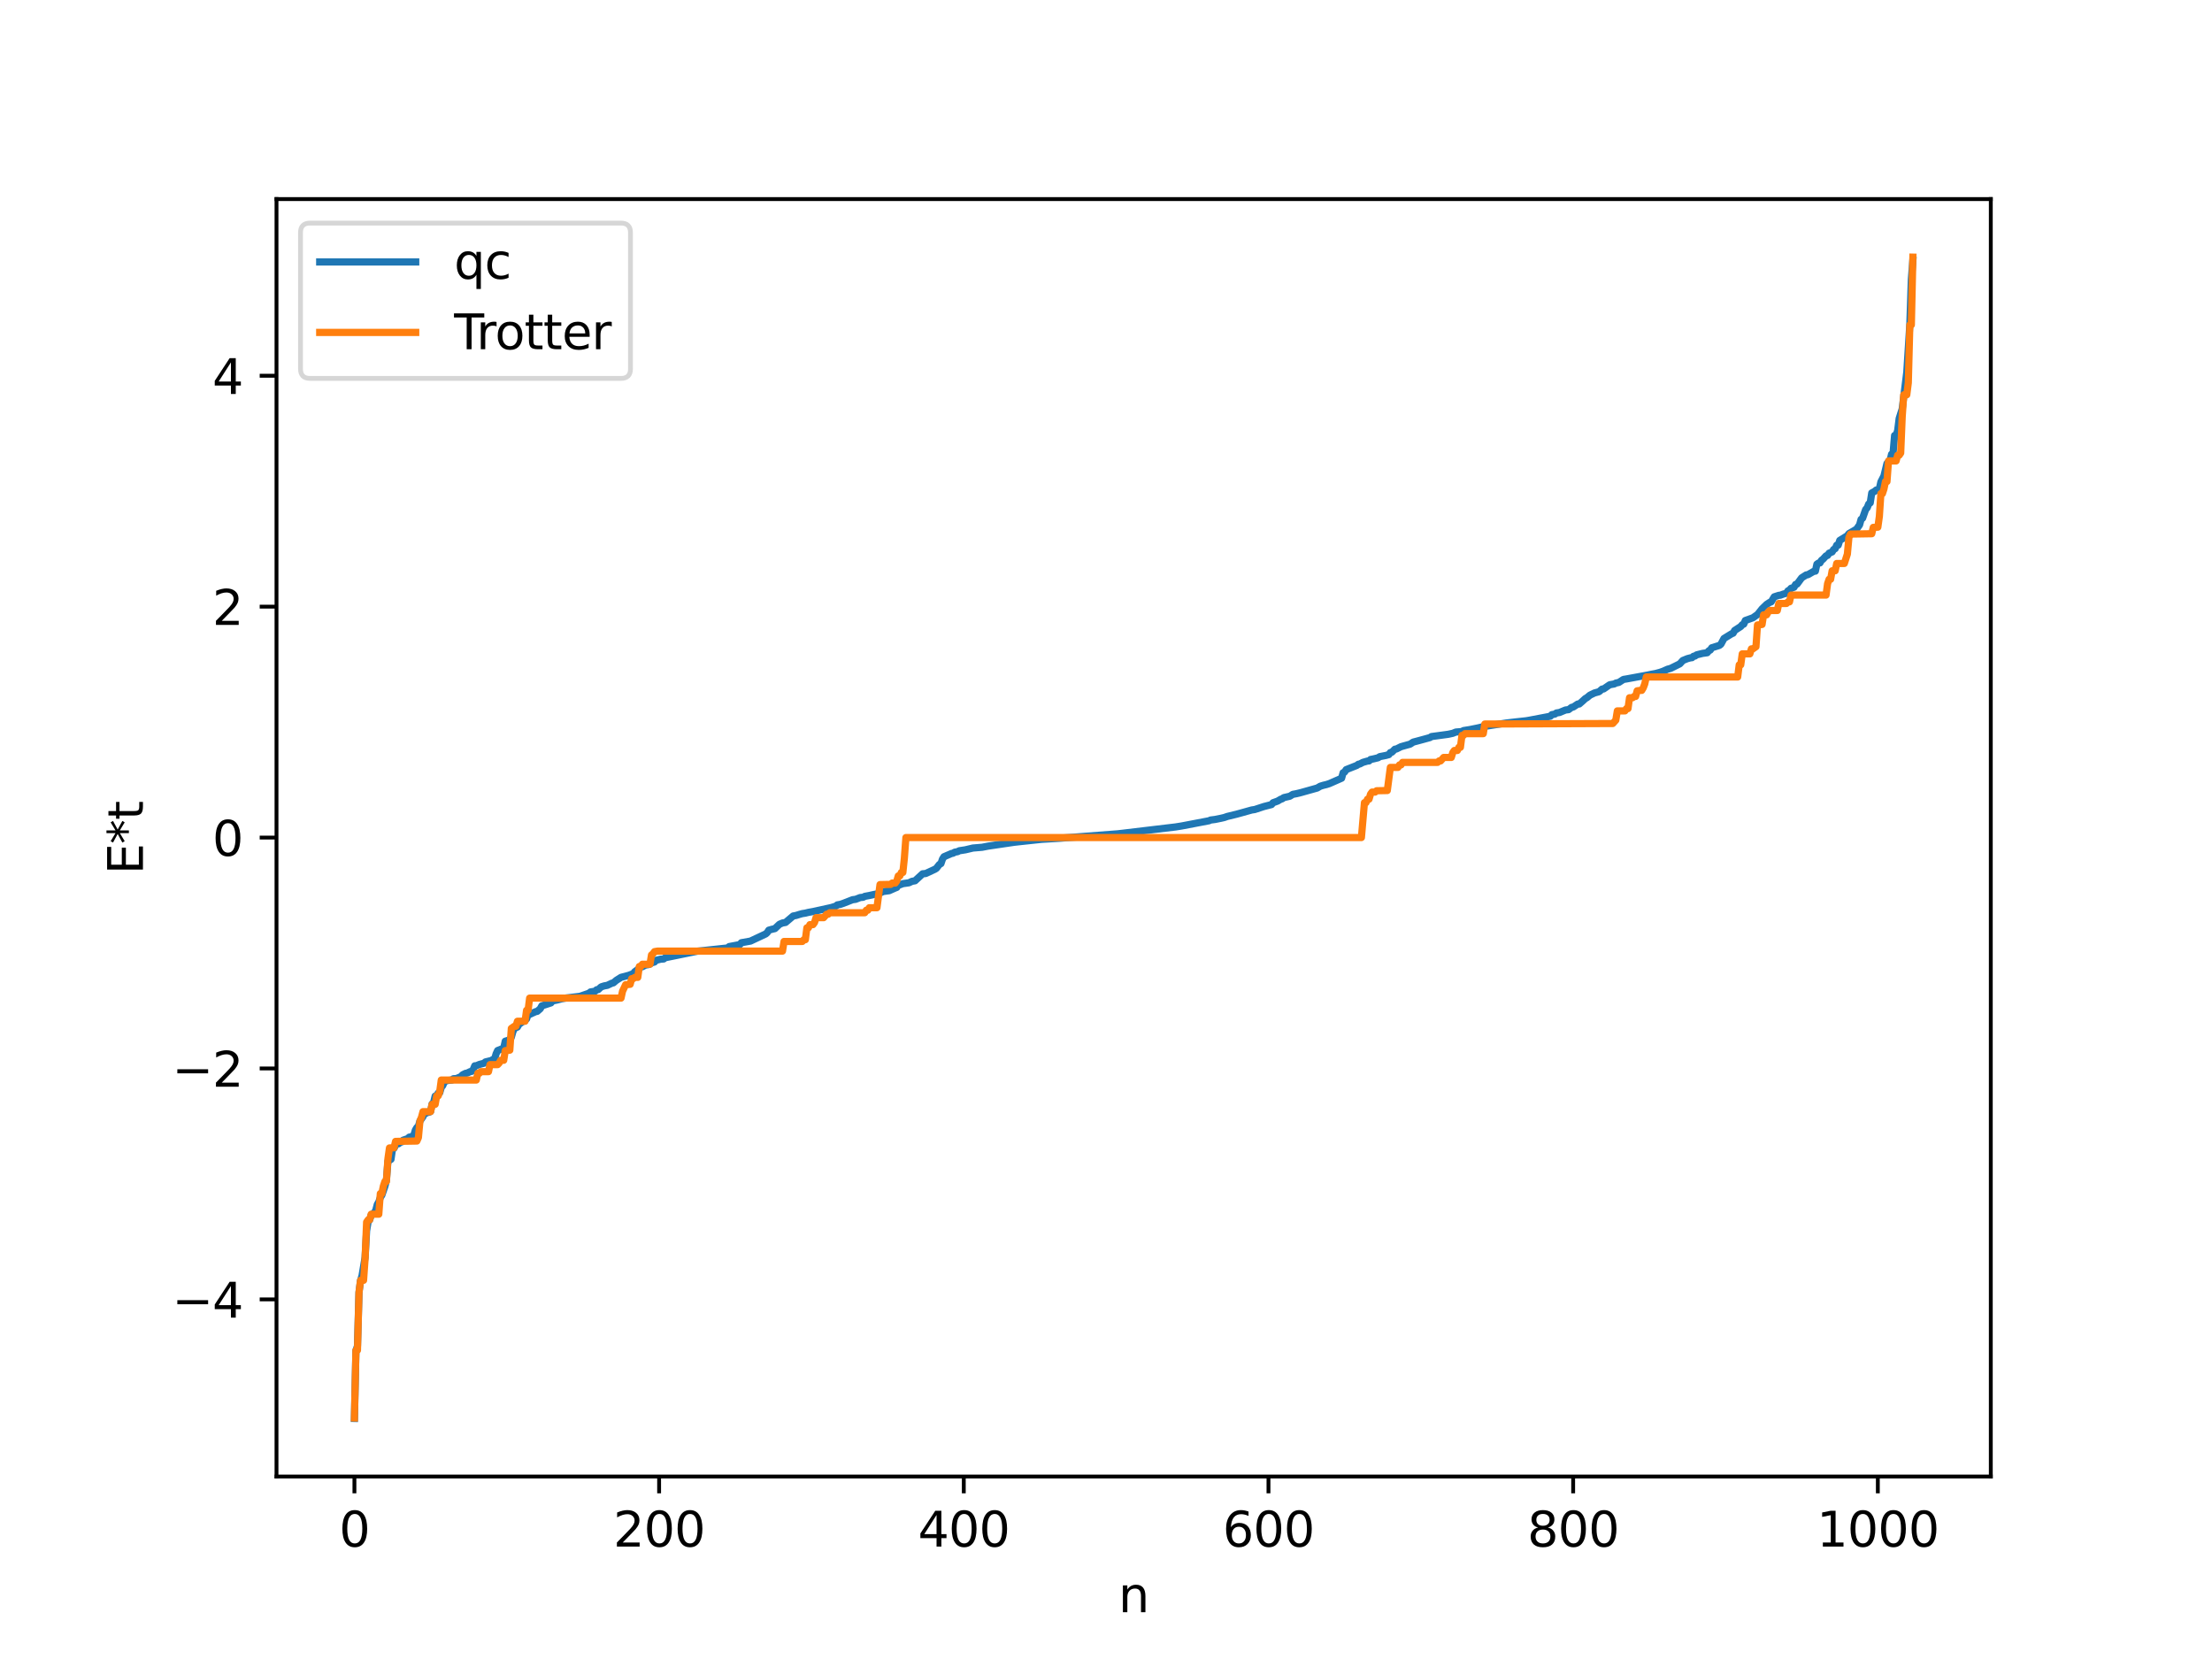 <?xml version="1.0" encoding="utf-8" standalone="no"?>
<!DOCTYPE svg PUBLIC "-//W3C//DTD SVG 1.1//EN"
  "http://www.w3.org/Graphics/SVG/1.1/DTD/svg11.dtd">
<svg xmlns:xlink="http://www.w3.org/1999/xlink" width="460.8pt" height="345.6pt" viewBox="0 0 460.8 345.6" xmlns="http://www.w3.org/2000/svg" version="1.1">
 <defs>
  <style type="text/css">*{stroke-linejoin: round; stroke-linecap: butt}</style>
 </defs>
 <g id="figure_1">
  <g id="patch_1">
   <path d="M 0 345.6 
L 460.8 345.6 
L 460.8 0 
L 0 0 
z
" style="fill: #ffffff"/>
  </g>
  <g id="axes_1">
   <g id="patch_2">
    <path d="M 57.6 307.584 
L 414.72 307.584 
L 414.72 41.472 
L 57.6 41.472 
z
" style="fill: #ffffff"/>
   </g>
   <g id="matplotlib.axis_1">
    <g id="xtick_1">
     <g id="line2d_1">
      <defs>
       <path id="m1ffdf73950" d="M 0 0 
L 0 3.5 
" style="stroke: #000000; stroke-width: 0.8"/>
      </defs>
      <g>
       <use xlink:href="#m1ffdf73950" x="73.833" y="307.584" style="stroke: #000000; stroke-width: 0.8"/>
      </g>
     </g>
     <g id="text_1">
      <!-- 0 -->
      <g transform="translate(70.651 322.182) scale(0.1 -0.1)">
       <defs>
        <path id="DejaVuSans-30" d="M 2034 4250 
Q 1547 4250 1301 3770 
Q 1056 3291 1056 2328 
Q 1056 1369 1301 889 
Q 1547 409 2034 409 
Q 2525 409 2770 889 
Q 3016 1369 3016 2328 
Q 3016 3291 2770 3770 
Q 2525 4250 2034 4250 
z
M 2034 4750 
Q 2819 4750 3233 4129 
Q 3647 3509 3647 2328 
Q 3647 1150 3233 529 
Q 2819 -91 2034 -91 
Q 1250 -91 836 529 
Q 422 1150 422 2328 
Q 422 3509 836 4129 
Q 1250 4750 2034 4750 
z
" transform="scale(0.016)"/>
       </defs>
       <use xlink:href="#DejaVuSans-30"/>
      </g>
     </g>
    </g>
    <g id="xtick_2">
     <g id="line2d_2">
      <g>
       <use xlink:href="#m1ffdf73950" x="137.304" y="307.584" style="stroke: #000000; stroke-width: 0.8"/>
      </g>
     </g>
     <g id="text_2">
      <!-- 200 -->
      <g transform="translate(127.76 322.182) scale(0.1 -0.1)">
       <defs>
        <path id="DejaVuSans-32" d="M 1228 531 
L 3431 531 
L 3431 0 
L 469 0 
L 469 531 
Q 828 903 1448 1529 
Q 2069 2156 2228 2338 
Q 2531 2678 2651 2914 
Q 2772 3150 2772 3378 
Q 2772 3750 2511 3984 
Q 2250 4219 1831 4219 
Q 1534 4219 1204 4116 
Q 875 4013 500 3803 
L 500 4441 
Q 881 4594 1212 4672 
Q 1544 4750 1819 4750 
Q 2544 4750 2975 4387 
Q 3406 4025 3406 3419 
Q 3406 3131 3298 2873 
Q 3191 2616 2906 2266 
Q 2828 2175 2409 1742 
Q 1991 1309 1228 531 
z
" transform="scale(0.016)"/>
       </defs>
       <use xlink:href="#DejaVuSans-32"/>
       <use xlink:href="#DejaVuSans-30" x="63.623"/>
       <use xlink:href="#DejaVuSans-30" x="127.246"/>
      </g>
     </g>
    </g>
    <g id="xtick_3">
     <g id="line2d_3">
      <g>
       <use xlink:href="#m1ffdf73950" x="200.775" y="307.584" style="stroke: #000000; stroke-width: 0.8"/>
      </g>
     </g>
     <g id="text_3">
      <!-- 400 -->
      <g transform="translate(191.231 322.182) scale(0.1 -0.1)">
       <defs>
        <path id="DejaVuSans-34" d="M 2419 4116 
L 825 1625 
L 2419 1625 
L 2419 4116 
z
M 2253 4666 
L 3047 4666 
L 3047 1625 
L 3713 1625 
L 3713 1100 
L 3047 1100 
L 3047 0 
L 2419 0 
L 2419 1100 
L 313 1100 
L 313 1709 
L 2253 4666 
z
" transform="scale(0.016)"/>
       </defs>
       <use xlink:href="#DejaVuSans-34"/>
       <use xlink:href="#DejaVuSans-30" x="63.623"/>
       <use xlink:href="#DejaVuSans-30" x="127.246"/>
      </g>
     </g>
    </g>
    <g id="xtick_4">
     <g id="line2d_4">
      <g>
       <use xlink:href="#m1ffdf73950" x="264.246" y="307.584" style="stroke: #000000; stroke-width: 0.8"/>
      </g>
     </g>
     <g id="text_4">
      <!-- 600 -->
      <g transform="translate(254.702 322.182) scale(0.1 -0.1)">
       <defs>
        <path id="DejaVuSans-36" d="M 2113 2584 
Q 1688 2584 1439 2293 
Q 1191 2003 1191 1497 
Q 1191 994 1439 701 
Q 1688 409 2113 409 
Q 2538 409 2786 701 
Q 3034 994 3034 1497 
Q 3034 2003 2786 2293 
Q 2538 2584 2113 2584 
z
M 3366 4563 
L 3366 3988 
Q 3128 4100 2886 4159 
Q 2644 4219 2406 4219 
Q 1781 4219 1451 3797 
Q 1122 3375 1075 2522 
Q 1259 2794 1537 2939 
Q 1816 3084 2150 3084 
Q 2853 3084 3261 2657 
Q 3669 2231 3669 1497 
Q 3669 778 3244 343 
Q 2819 -91 2113 -91 
Q 1303 -91 875 529 
Q 447 1150 447 2328 
Q 447 3434 972 4092 
Q 1497 4750 2381 4750 
Q 2619 4750 2861 4703 
Q 3103 4656 3366 4563 
z
" transform="scale(0.016)"/>
       </defs>
       <use xlink:href="#DejaVuSans-36"/>
       <use xlink:href="#DejaVuSans-30" x="63.623"/>
       <use xlink:href="#DejaVuSans-30" x="127.246"/>
      </g>
     </g>
    </g>
    <g id="xtick_5">
     <g id="line2d_5">
      <g>
       <use xlink:href="#m1ffdf73950" x="327.717" y="307.584" style="stroke: #000000; stroke-width: 0.8"/>
      </g>
     </g>
     <g id="text_5">
      <!-- 800 -->
      <g transform="translate(318.173 322.182) scale(0.1 -0.1)">
       <defs>
        <path id="DejaVuSans-38" d="M 2034 2216 
Q 1584 2216 1326 1975 
Q 1069 1734 1069 1313 
Q 1069 891 1326 650 
Q 1584 409 2034 409 
Q 2484 409 2743 651 
Q 3003 894 3003 1313 
Q 3003 1734 2745 1975 
Q 2488 2216 2034 2216 
z
M 1403 2484 
Q 997 2584 770 2862 
Q 544 3141 544 3541 
Q 544 4100 942 4425 
Q 1341 4750 2034 4750 
Q 2731 4750 3128 4425 
Q 3525 4100 3525 3541 
Q 3525 3141 3298 2862 
Q 3072 2584 2669 2484 
Q 3125 2378 3379 2068 
Q 3634 1759 3634 1313 
Q 3634 634 3220 271 
Q 2806 -91 2034 -91 
Q 1263 -91 848 271 
Q 434 634 434 1313 
Q 434 1759 690 2068 
Q 947 2378 1403 2484 
z
M 1172 3481 
Q 1172 3119 1398 2916 
Q 1625 2713 2034 2713 
Q 2441 2713 2670 2916 
Q 2900 3119 2900 3481 
Q 2900 3844 2670 4047 
Q 2441 4250 2034 4250 
Q 1625 4250 1398 4047 
Q 1172 3844 1172 3481 
z
" transform="scale(0.016)"/>
       </defs>
       <use xlink:href="#DejaVuSans-38"/>
       <use xlink:href="#DejaVuSans-30" x="63.623"/>
       <use xlink:href="#DejaVuSans-30" x="127.246"/>
      </g>
     </g>
    </g>
    <g id="xtick_6">
     <g id="line2d_6">
      <g>
       <use xlink:href="#m1ffdf73950" x="391.188" y="307.584" style="stroke: #000000; stroke-width: 0.8"/>
      </g>
     </g>
     <g id="text_6">
      <!-- 1000 -->
      <g transform="translate(378.463 322.182) scale(0.1 -0.1)">
       <defs>
        <path id="DejaVuSans-31" d="M 794 531 
L 1825 531 
L 1825 4091 
L 703 3866 
L 703 4441 
L 1819 4666 
L 2450 4666 
L 2450 531 
L 3481 531 
L 3481 0 
L 794 0 
L 794 531 
z
" transform="scale(0.016)"/>
       </defs>
       <use xlink:href="#DejaVuSans-31"/>
       <use xlink:href="#DejaVuSans-30" x="63.623"/>
       <use xlink:href="#DejaVuSans-30" x="127.246"/>
       <use xlink:href="#DejaVuSans-30" x="190.869"/>
      </g>
     </g>
    </g>
    <g id="text_7">
     <!-- n -->
     <g transform="translate(232.991 335.861) scale(0.1 -0.1)">
      <defs>
       <path id="DejaVuSans-6e" d="M 3513 2113 
L 3513 0 
L 2938 0 
L 2938 2094 
Q 2938 2591 2744 2837 
Q 2550 3084 2163 3084 
Q 1697 3084 1428 2787 
Q 1159 2491 1159 1978 
L 1159 0 
L 581 0 
L 581 3500 
L 1159 3500 
L 1159 2956 
Q 1366 3272 1645 3428 
Q 1925 3584 2291 3584 
Q 2894 3584 3203 3211 
Q 3513 2838 3513 2113 
z
" transform="scale(0.016)"/>
      </defs>
      <use xlink:href="#DejaVuSans-6e"/>
     </g>
    </g>
   </g>
   <g id="matplotlib.axis_2">
    <g id="ytick_1">
     <g id="line2d_7">
      <defs>
       <path id="m52e3620c81" d="M 0 0 
L -3.5 0 
" style="stroke: #000000; stroke-width: 0.8"/>
      </defs>
      <g>
       <use xlink:href="#m52e3620c81" x="57.6" y="270.685" style="stroke: #000000; stroke-width: 0.8"/>
      </g>
     </g>
     <g id="text_8">
      <!-- −4 -->
      <g transform="translate(35.858 274.484) scale(0.1 -0.1)">
       <defs>
        <path id="DejaVuSans-2212" d="M 678 2272 
L 4684 2272 
L 4684 1741 
L 678 1741 
L 678 2272 
z
" transform="scale(0.016)"/>
       </defs>
       <use xlink:href="#DejaVuSans-2212"/>
       <use xlink:href="#DejaVuSans-34" x="83.789"/>
      </g>
     </g>
    </g>
    <g id="ytick_2">
     <g id="line2d_8">
      <g>
       <use xlink:href="#m52e3620c81" x="57.6" y="222.582" style="stroke: #000000; stroke-width: 0.8"/>
      </g>
     </g>
     <g id="text_9">
      <!-- −2 -->
      <g transform="translate(35.858 226.381) scale(0.1 -0.1)">
       <use xlink:href="#DejaVuSans-2212"/>
       <use xlink:href="#DejaVuSans-32" x="83.789"/>
      </g>
     </g>
    </g>
    <g id="ytick_3">
     <g id="line2d_9">
      <g>
       <use xlink:href="#m52e3620c81" x="57.6" y="174.479" style="stroke: #000000; stroke-width: 0.8"/>
      </g>
     </g>
     <g id="text_10">
      <!-- 0 -->
      <g transform="translate(44.237 178.279) scale(0.1 -0.1)">
       <use xlink:href="#DejaVuSans-30"/>
      </g>
     </g>
    </g>
    <g id="ytick_4">
     <g id="line2d_10">
      <g>
       <use xlink:href="#m52e3620c81" x="57.6" y="126.376" style="stroke: #000000; stroke-width: 0.8"/>
      </g>
     </g>
     <g id="text_11">
      <!-- 2 -->
      <g transform="translate(44.237 130.176) scale(0.1 -0.1)">
       <use xlink:href="#DejaVuSans-32"/>
      </g>
     </g>
    </g>
    <g id="ytick_5">
     <g id="line2d_11">
      <g>
       <use xlink:href="#m52e3620c81" x="57.6" y="78.274" style="stroke: #000000; stroke-width: 0.8"/>
      </g>
     </g>
     <g id="text_12">
      <!-- 4 -->
      <g transform="translate(44.237 82.073) scale(0.1 -0.1)">
       <use xlink:href="#DejaVuSans-34"/>
      </g>
     </g>
    </g>
    <g id="text_13">
     <!-- E*t -->
     <g transform="translate(29.778 182.148) rotate(-90) scale(0.1 -0.1)">
      <defs>
       <path id="DejaVuSans-45" d="M 628 4666 
L 3578 4666 
L 3578 4134 
L 1259 4134 
L 1259 2753 
L 3481 2753 
L 3481 2222 
L 1259 2222 
L 1259 531 
L 3634 531 
L 3634 0 
L 628 0 
L 628 4666 
z
" transform="scale(0.016)"/>
       <path id="DejaVuSans-2a" d="M 3009 3897 
L 1888 3291 
L 3009 2681 
L 2828 2375 
L 1778 3009 
L 1778 1831 
L 1422 1831 
L 1422 3009 
L 372 2375 
L 191 2681 
L 1313 3291 
L 191 3897 
L 372 4206 
L 1422 3572 
L 1422 4750 
L 1778 4750 
L 1778 3572 
L 2828 4206 
L 3009 3897 
z
" transform="scale(0.016)"/>
       <path id="DejaVuSans-74" d="M 1172 4494 
L 1172 3500 
L 2356 3500 
L 2356 3053 
L 1172 3053 
L 1172 1153 
Q 1172 725 1289 603 
Q 1406 481 1766 481 
L 2356 481 
L 2356 0 
L 1766 0 
Q 1100 0 847 248 
Q 594 497 594 1153 
L 594 3053 
L 172 3053 
L 172 3500 
L 594 3500 
L 594 4494 
L 1172 4494 
z
" transform="scale(0.016)"/>
      </defs>
      <use xlink:href="#DejaVuSans-45"/>
      <use xlink:href="#DejaVuSans-2a" x="63.184"/>
      <use xlink:href="#DejaVuSans-74" x="113.184"/>
     </g>
    </g>
   </g>
   <g id="line2d_12">
    <path d="M 73.833 295.488 
L 74.15 281.343 
L 74.467 280.415 
L 74.785 269.23 
L 75.102 266.819 
L 75.42 265.731 
L 76.054 261.958 
L 76.372 256.359 
L 76.689 254.506 
L 77.006 254.121 
L 77.324 253.135 
L 77.958 252.655 
L 78.276 252.123 
L 78.593 250.918 
L 78.91 250.379 
L 79.228 249.471 
L 79.545 248.972 
L 80.18 247.128 
L 80.497 245.892 
L 80.815 241.899 
L 81.449 241.512 
L 81.767 239.329 
L 82.084 239.207 
L 82.401 238.556 
L 82.719 238.297 
L 83.036 238.263 
L 83.353 237.956 
L 83.671 237.892 
L 83.988 237.517 
L 84.94 237.19 
L 85.258 236.882 
L 85.575 236.864 
L 86.21 236.499 
L 86.527 235.425 
L 86.844 234.899 
L 87.162 234.616 
L 87.479 233.53 
L 88.114 232.627 
L 88.431 231.968 
L 88.748 231.918 
L 89.066 231.741 
L 89.383 231.705 
L 89.7 231.535 
L 90.018 229.956 
L 90.335 229.661 
L 90.653 228.334 
L 90.97 228.218 
L 91.287 227.708 
L 91.605 227.632 
L 91.922 226.521 
L 92.239 226.139 
L 92.557 225.366 
L 93.191 225.096 
L 94.143 224.988 
L 94.461 224.716 
L 95.096 224.679 
L 95.73 224.402 
L 96.048 224.274 
L 96.365 223.903 
L 97 223.592 
L 97.317 223.547 
L 97.952 223.237 
L 98.269 223.183 
L 98.586 222.786 
L 98.904 222.028 
L 99.221 222.016 
L 99.856 221.747 
L 100.491 221.577 
L 100.808 221.503 
L 101.125 221.219 
L 102.395 220.911 
L 102.712 220.684 
L 103.029 220.634 
L 103.347 219.536 
L 103.664 218.846 
L 104.934 218.341 
L 105.251 216.901 
L 106.203 216.614 
L 106.52 216.068 
L 106.838 214.93 
L 107.155 214.23 
L 107.79 213.952 
L 108.107 213.383 
L 109.694 212.262 
L 110.011 211.332 
L 110.329 211.311 
L 111.598 210.747 
L 111.915 210.685 
L 112.55 210.132 
L 112.867 209.54 
L 114.772 208.92 
L 115.089 208.516 
L 116.041 208.327 
L 116.993 208.077 
L 117.945 207.895 
L 120.801 207.558 
L 122.705 206.903 
L 123.023 206.638 
L 123.975 206.484 
L 124.292 206.186 
L 124.61 206.152 
L 125.244 205.58 
L 125.879 205.378 
L 126.514 205.264 
L 127.466 204.817 
L 127.783 204.741 
L 128.418 204.204 
L 129.053 203.807 
L 129.37 203.598 
L 130.957 203.183 
L 131.909 202.83 
L 132.226 202.433 
L 133.178 201.742 
L 133.496 201.452 
L 133.813 201.391 
L 134.448 201.045 
L 135.082 200.945 
L 135.4 200.835 
L 135.717 200.589 
L 136.352 200.399 
L 136.669 200.049 
L 137.621 199.817 
L 138.256 199.771 
L 138.573 199.516 
L 139.843 199.261 
L 145.238 198.157 
L 151.585 197.475 
L 151.902 197.188 
L 154.124 196.768 
L 154.441 196.385 
L 156.345 196.043 
L 159.519 194.552 
L 159.836 194.263 
L 160.153 193.773 
L 160.788 193.593 
L 161.423 193.447 
L 162.375 192.544 
L 163.01 192.273 
L 163.644 192.164 
L 165.231 190.82 
L 165.866 190.698 
L 166.5 190.497 
L 167.135 190.32 
L 167.77 190.222 
L 168.405 190.065 
L 169.357 189.896 
L 173.165 189.058 
L 174.117 188.766 
L 174.434 188.505 
L 175.069 188.391 
L 175.704 188.171 
L 177.608 187.427 
L 178.243 187.344 
L 179.195 186.974 
L 179.829 186.914 
L 180.147 186.727 
L 181.099 186.549 
L 182.051 186.339 
L 182.686 186.215 
L 183.003 186.19 
L 183.955 185.723 
L 184.907 185.589 
L 185.224 185.553 
L 186.494 184.989 
L 186.811 184.864 
L 187.129 184.354 
L 187.446 184.325 
L 188.081 184.083 
L 189.35 183.9 
L 189.985 183.597 
L 190.62 183.483 
L 192.206 182.027 
L 192.841 181.973 
L 194.745 181.087 
L 195.062 180.888 
L 195.697 180.075 
L 196.015 179.905 
L 196.332 178.976 
L 196.649 178.474 
L 198.236 177.79 
L 198.553 177.737 
L 198.871 177.526 
L 199.505 177.415 
L 199.823 177.23 
L 201.092 177.034 
L 202.679 176.661 
L 204.583 176.504 
L 205.853 176.258 
L 211.248 175.464 
L 212.517 175.323 
L 216.96 174.847 
L 220.768 174.624 
L 222.355 174.502 
L 232.828 173.701 
L 233.78 173.592 
L 244.887 172.269 
L 246.157 172.067 
L 251.869 170.978 
L 252.186 170.828 
L 253.139 170.706 
L 254.408 170.449 
L 255.043 170.3 
L 255.677 170.079 
L 257.581 169.616 
L 258.534 169.355 
L 260.755 168.735 
L 261.39 168.638 
L 263.294 168.015 
L 264.881 167.608 
L 265.198 167.223 
L 266.15 166.884 
L 266.785 166.501 
L 267.102 166.414 
L 267.42 166.162 
L 268.689 165.871 
L 269.324 165.474 
L 269.958 165.362 
L 270.91 165.137 
L 274.401 164.157 
L 275.036 163.785 
L 275.671 163.588 
L 276.305 163.438 
L 276.94 163.235 
L 279.479 162.116 
L 279.796 160.971 
L 280.114 160.82 
L 280.431 160.328 
L 282.653 159.448 
L 282.97 159.21 
L 283.287 159.146 
L 283.922 158.812 
L 284.874 158.538 
L 285.191 158.517 
L 285.509 158.214 
L 286.143 158.086 
L 286.778 157.932 
L 287.096 157.853 
L 287.413 157.625 
L 288.682 157.376 
L 289.317 157.204 
L 289.634 156.768 
L 289.952 156.696 
L 290.586 156.071 
L 290.904 156.027 
L 291.856 155.548 
L 293.76 155.015 
L 294.395 154.595 
L 295.347 154.344 
L 296.299 154.086 
L 297.886 153.651 
L 298.203 153.439 
L 301.694 152.966 
L 302.646 152.758 
L 303.281 152.499 
L 304.55 152.393 
L 304.867 152.195 
L 306.137 151.992 
L 307.724 151.674 
L 308.358 151.53 
L 308.993 151.368 
L 313.753 150.619 
L 315.658 150.395 
L 317.879 150.155 
L 318.514 150.05 
L 322.957 149.208 
L 323.274 148.873 
L 323.909 148.758 
L 324.226 148.529 
L 324.861 148.43 
L 326.13 147.905 
L 326.765 147.831 
L 327.4 147.353 
L 327.717 147.298 
L 328.352 146.88 
L 328.669 146.666 
L 328.986 146.657 
L 329.621 146.106 
L 330.256 145.517 
L 330.573 145.35 
L 331.208 144.82 
L 332.16 144.359 
L 333.112 144.095 
L 333.747 143.546 
L 334.064 143.52 
L 335.334 142.646 
L 336.286 142.478 
L 336.603 142.3 
L 337.238 142.161 
L 338.19 141.54 
L 338.824 141.436 
L 343.267 140.62 
L 343.902 140.481 
L 344.854 140.311 
L 345.806 140.056 
L 346.441 139.834 
L 347.393 139.407 
L 348.028 139.234 
L 349.932 138.29 
L 350.567 137.592 
L 351.519 137.206 
L 352.153 137.04 
L 352.471 137.008 
L 352.788 136.714 
L 353.105 136.667 
L 353.423 136.423 
L 354.692 136.109 
L 355.644 135.978 
L 355.962 135.578 
L 356.279 135.418 
L 356.596 134.942 
L 358.183 134.448 
L 358.5 134.195 
L 359.135 133.009 
L 360.722 132.032 
L 361.039 131.904 
L 361.357 131.339 
L 362.626 130.516 
L 362.943 130.144 
L 363.261 130.013 
L 363.578 129.261 
L 365.165 128.695 
L 365.8 128.243 
L 366.117 128.033 
L 367.069 126.836 
L 368.021 125.909 
L 368.656 125.491 
L 368.973 125.378 
L 369.608 124.328 
L 370.56 124.019 
L 370.877 123.991 
L 371.512 123.753 
L 372.147 123.583 
L 372.464 123.079 
L 372.781 122.932 
L 373.099 122.555 
L 373.734 122.333 
L 374.051 121.748 
L 374.368 121.665 
L 375.32 120.373 
L 376.272 119.765 
L 376.59 119.735 
L 377.859 119.008 
L 378.177 118.98 
L 378.494 117.53 
L 378.811 117.306 
L 379.129 117.267 
L 379.446 116.714 
L 379.763 116.493 
L 380.398 115.791 
L 380.715 115.706 
L 381.033 115.236 
L 381.667 114.975 
L 381.985 114.458 
L 382.302 114.299 
L 382.62 113.572 
L 382.937 113.56 
L 383.254 112.577 
L 384.841 111.601 
L 385.158 111.163 
L 386.745 110.237 
L 387.38 109.339 
L 387.697 108.192 
L 388.015 107.95 
L 388.649 106.143 
L 388.967 105.778 
L 389.284 104.987 
L 389.601 104.761 
L 389.919 102.691 
L 390.553 102.343 
L 390.871 102.073 
L 391.188 102.02 
L 391.505 101.828 
L 391.823 100.385 
L 392.458 99.15 
L 393.092 96.548 
L 393.727 95.979 
L 394.044 94.625 
L 394.362 94.379 
L 394.679 90.718 
L 394.996 90.697 
L 395.314 89.7 
L 395.631 87.181 
L 396.266 85.181 
L 397.218 77.54 
L 397.853 67.569 
L 398.17 58.175 
L 398.487 54.193 
L 398.487 54.193 
" clip-path="url(#p98f33e9079)" style="fill: none; stroke: #1f77b4; stroke-width: 1.5; stroke-linecap: square"/>
   </g>
   <g id="line2d_13">
    <path d="M 73.833 295.391 
L 74.15 281.282 
L 74.467 281.282 
L 74.785 269.221 
L 75.102 266.716 
L 75.737 266.716 
L 76.054 262.204 
L 76.372 254.586 
L 76.689 254.119 
L 77.006 254.119 
L 77.324 252.94 
L 78.91 252.94 
L 79.228 248.642 
L 79.545 248.642 
L 79.862 247.087 
L 80.18 246.125 
L 80.497 246.125 
L 80.815 241.373 
L 81.132 239.136 
L 82.084 239.098 
L 82.401 237.774 
L 86.844 237.699 
L 87.162 236.974 
L 87.479 233.53 
L 87.796 232.769 
L 88.114 231.577 
L 89.7 231.577 
L 90.018 230.054 
L 90.653 230.054 
L 90.97 228.284 
L 91.287 228.284 
L 91.605 227.363 
L 91.922 224.992 
L 99.221 224.992 
L 99.539 223.579 
L 99.856 223.579 
L 100.173 223.245 
L 101.76 223.245 
L 102.077 221.781 
L 103.664 221.781 
L 103.981 221.45 
L 104.299 220.879 
L 104.934 220.879 
L 105.251 218.871 
L 106.203 218.77 
L 106.52 214.238 
L 107.155 213.79 
L 107.472 213.79 
L 107.79 212.747 
L 109.377 212.747 
L 109.694 210.456 
L 110.011 210.456 
L 110.329 207.926 
L 129.37 207.926 
L 129.687 206.489 
L 130.322 205.136 
L 131.274 205.05 
L 131.591 203.874 
L 131.909 203.874 
L 132.226 203.605 
L 132.861 203.605 
L 133.178 201.341 
L 133.496 201.341 
L 133.813 200.867 
L 135.4 200.867 
L 135.717 198.936 
L 136.034 198.676 
L 136.352 198.24 
L 136.986 198.13 
L 163.01 198.13 
L 163.327 196.126 
L 167.135 196.126 
L 167.453 195.76 
L 167.77 195.76 
L 168.087 193.28 
L 168.405 193.28 
L 168.722 192.618 
L 169.357 192.618 
L 169.674 192.19 
L 169.991 191.167 
L 171.578 191.167 
L 172.213 190.446 
L 172.53 190.446 
L 172.848 190.14 
L 180.147 190.14 
L 180.464 189.613 
L 180.781 189.613 
L 181.099 189.096 
L 182.686 189.096 
L 183.32 184.276 
L 185.542 184.233 
L 185.859 183.953 
L 186.494 183.953 
L 186.811 183.53 
L 187.129 182.47 
L 187.446 182.47 
L 187.763 181.752 
L 188.081 181.752 
L 188.398 178.754 
L 188.715 174.479 
L 283.605 174.479 
L 284.239 167.207 
L 284.557 167.207 
L 284.874 166.489 
L 285.191 166.489 
L 285.509 165.429 
L 285.826 165.006 
L 286.461 165.006 
L 286.778 164.726 
L 289 164.683 
L 289.634 159.863 
L 291.221 159.863 
L 291.539 159.346 
L 291.856 159.346 
L 292.173 158.819 
L 299.472 158.819 
L 299.79 158.513 
L 300.107 158.513 
L 300.742 157.792 
L 302.329 157.792 
L 302.646 156.768 
L 302.963 156.341 
L 303.598 156.341 
L 303.915 155.679 
L 304.233 155.679 
L 304.55 153.199 
L 304.867 153.199 
L 305.185 152.833 
L 308.993 152.833 
L 309.31 150.829 
L 335.968 150.719 
L 336.603 150.023 
L 336.92 148.092 
L 338.507 148.092 
L 338.824 147.618 
L 339.142 147.618 
L 339.459 145.353 
L 340.094 145.353 
L 340.411 145.085 
L 340.729 145.085 
L 341.046 143.909 
L 341.681 143.822 
L 341.998 143.822 
L 342.315 143.299 
L 342.633 142.47 
L 342.95 141.032 
L 361.991 141.032 
L 362.309 138.502 
L 362.626 138.502 
L 362.943 136.212 
L 364.53 136.212 
L 364.848 135.168 
L 365.165 135.168 
L 365.8 134.721 
L 366.117 130.189 
L 367.069 130.088 
L 367.386 128.079 
L 368.021 128.079 
L 368.339 127.508 
L 368.656 127.178 
L 370.243 127.178 
L 370.56 125.714 
L 372.147 125.714 
L 372.464 125.38 
L 372.781 125.38 
L 373.099 123.967 
L 380.398 123.967 
L 380.715 121.596 
L 381.033 120.674 
L 381.35 120.674 
L 381.667 118.905 
L 382.302 118.905 
L 382.62 117.382 
L 384.206 117.382 
L 384.841 115.428 
L 385.158 111.985 
L 385.476 111.26 
L 389.919 111.185 
L 390.236 109.861 
L 391.188 109.822 
L 391.505 107.586 
L 391.823 102.833 
L 392.14 102.833 
L 392.458 101.872 
L 392.775 100.316 
L 393.092 100.316 
L 393.41 96.019 
L 394.996 96.019 
L 395.314 94.84 
L 395.631 94.84 
L 395.948 94.373 
L 396.266 86.755 
L 396.583 82.243 
L 397.218 82.243 
L 397.535 79.737 
L 397.853 67.677 
L 398.17 67.677 
L 398.487 53.568 
L 398.487 53.568 
" clip-path="url(#p98f33e9079)" style="fill: none; stroke: #ff7f0e; stroke-width: 1.5; stroke-linecap: square"/>
   </g>
   <g id="patch_3">
    <path d="M 57.6 307.584 
L 57.6 41.472 
" style="fill: none; stroke: #000000; stroke-width: 0.8; stroke-linejoin: miter; stroke-linecap: square"/>
   </g>
   <g id="patch_4">
    <path d="M 414.72 307.584 
L 414.72 41.472 
" style="fill: none; stroke: #000000; stroke-width: 0.8; stroke-linejoin: miter; stroke-linecap: square"/>
   </g>
   <g id="patch_5">
    <path d="M 57.6 307.584 
L 414.72 307.584 
" style="fill: none; stroke: #000000; stroke-width: 0.8; stroke-linejoin: miter; stroke-linecap: square"/>
   </g>
   <g id="patch_6">
    <path d="M 57.6 41.472 
L 414.72 41.472 
" style="fill: none; stroke: #000000; stroke-width: 0.8; stroke-linejoin: miter; stroke-linecap: square"/>
   </g>
   <g id="legend_1">
    <g id="patch_7">
     <path d="M 64.6 78.828 
L 129.342 78.828 
Q 131.342 78.828 131.342 76.828 
L 131.342 48.472 
Q 131.342 46.472 129.342 46.472 
L 64.6 46.472 
Q 62.6 46.472 62.6 48.472 
L 62.6 76.828 
Q 62.6 78.828 64.6 78.828 
z
" style="fill: #ffffff; opacity: 0.8; stroke: #cccccc; stroke-linejoin: miter"/>
    </g>
    <g id="line2d_14">
     <path d="M 66.6 54.57 
L 76.6 54.57 
L 86.6 54.57 
" style="fill: none; stroke: #1f77b4; stroke-width: 1.5; stroke-linecap: square"/>
    </g>
    <g id="text_14">
     <!-- qc -->
     <g transform="translate(94.6 58.07) scale(0.1 -0.1)">
      <defs>
       <path id="DejaVuSans-71" d="M 947 1747 
Q 947 1113 1208 752 
Q 1469 391 1925 391 
Q 2381 391 2643 752 
Q 2906 1113 2906 1747 
Q 2906 2381 2643 2742 
Q 2381 3103 1925 3103 
Q 1469 3103 1208 2742 
Q 947 2381 947 1747 
z
M 2906 525 
Q 2725 213 2448 61 
Q 2172 -91 1784 -91 
Q 1150 -91 751 415 
Q 353 922 353 1747 
Q 353 2572 751 3078 
Q 1150 3584 1784 3584 
Q 2172 3584 2448 3432 
Q 2725 3281 2906 2969 
L 2906 3500 
L 3481 3500 
L 3481 -1331 
L 2906 -1331 
L 2906 525 
z
" transform="scale(0.016)"/>
       <path id="DejaVuSans-63" d="M 3122 3366 
L 3122 2828 
Q 2878 2963 2633 3030 
Q 2388 3097 2138 3097 
Q 1578 3097 1268 2742 
Q 959 2388 959 1747 
Q 959 1106 1268 751 
Q 1578 397 2138 397 
Q 2388 397 2633 464 
Q 2878 531 3122 666 
L 3122 134 
Q 2881 22 2623 -34 
Q 2366 -91 2075 -91 
Q 1284 -91 818 406 
Q 353 903 353 1747 
Q 353 2603 823 3093 
Q 1294 3584 2113 3584 
Q 2378 3584 2631 3529 
Q 2884 3475 3122 3366 
z
" transform="scale(0.016)"/>
      </defs>
      <use xlink:href="#DejaVuSans-71"/>
      <use xlink:href="#DejaVuSans-63" x="63.477"/>
     </g>
    </g>
    <g id="line2d_15">
     <path d="M 66.6 69.249 
L 76.6 69.249 
L 86.6 69.249 
" style="fill: none; stroke: #ff7f0e; stroke-width: 1.5; stroke-linecap: square"/>
    </g>
    <g id="text_15">
     <!-- Trotter -->
     <g transform="translate(94.6 72.749) scale(0.1 -0.1)">
      <defs>
       <path id="DejaVuSans-54" d="M -19 4666 
L 3928 4666 
L 3928 4134 
L 2272 4134 
L 2272 0 
L 1638 0 
L 1638 4134 
L -19 4134 
L -19 4666 
z
" transform="scale(0.016)"/>
       <path id="DejaVuSans-72" d="M 2631 2963 
Q 2534 3019 2420 3045 
Q 2306 3072 2169 3072 
Q 1681 3072 1420 2755 
Q 1159 2438 1159 1844 
L 1159 0 
L 581 0 
L 581 3500 
L 1159 3500 
L 1159 2956 
Q 1341 3275 1631 3429 
Q 1922 3584 2338 3584 
Q 2397 3584 2469 3576 
Q 2541 3569 2628 3553 
L 2631 2963 
z
" transform="scale(0.016)"/>
       <path id="DejaVuSans-6f" d="M 1959 3097 
Q 1497 3097 1228 2736 
Q 959 2375 959 1747 
Q 959 1119 1226 758 
Q 1494 397 1959 397 
Q 2419 397 2687 759 
Q 2956 1122 2956 1747 
Q 2956 2369 2687 2733 
Q 2419 3097 1959 3097 
z
M 1959 3584 
Q 2709 3584 3137 3096 
Q 3566 2609 3566 1747 
Q 3566 888 3137 398 
Q 2709 -91 1959 -91 
Q 1206 -91 779 398 
Q 353 888 353 1747 
Q 353 2609 779 3096 
Q 1206 3584 1959 3584 
z
" transform="scale(0.016)"/>
       <path id="DejaVuSans-65" d="M 3597 1894 
L 3597 1613 
L 953 1613 
Q 991 1019 1311 708 
Q 1631 397 2203 397 
Q 2534 397 2845 478 
Q 3156 559 3463 722 
L 3463 178 
Q 3153 47 2828 -22 
Q 2503 -91 2169 -91 
Q 1331 -91 842 396 
Q 353 884 353 1716 
Q 353 2575 817 3079 
Q 1281 3584 2069 3584 
Q 2775 3584 3186 3129 
Q 3597 2675 3597 1894 
z
M 3022 2063 
Q 3016 2534 2758 2815 
Q 2500 3097 2075 3097 
Q 1594 3097 1305 2825 
Q 1016 2553 972 2059 
L 3022 2063 
z
" transform="scale(0.016)"/>
      </defs>
      <use xlink:href="#DejaVuSans-54"/>
      <use xlink:href="#DejaVuSans-72" x="46.334"/>
      <use xlink:href="#DejaVuSans-6f" x="85.197"/>
      <use xlink:href="#DejaVuSans-74" x="146.379"/>
      <use xlink:href="#DejaVuSans-74" x="185.588"/>
      <use xlink:href="#DejaVuSans-65" x="224.797"/>
      <use xlink:href="#DejaVuSans-72" x="286.32"/>
     </g>
    </g>
   </g>
  </g>
 </g>
 <defs>
  <clipPath id="p98f33e9079">
   <rect x="57.6" y="41.472" width="357.12" height="266.112"/>
  </clipPath>
 </defs>
</svg>
